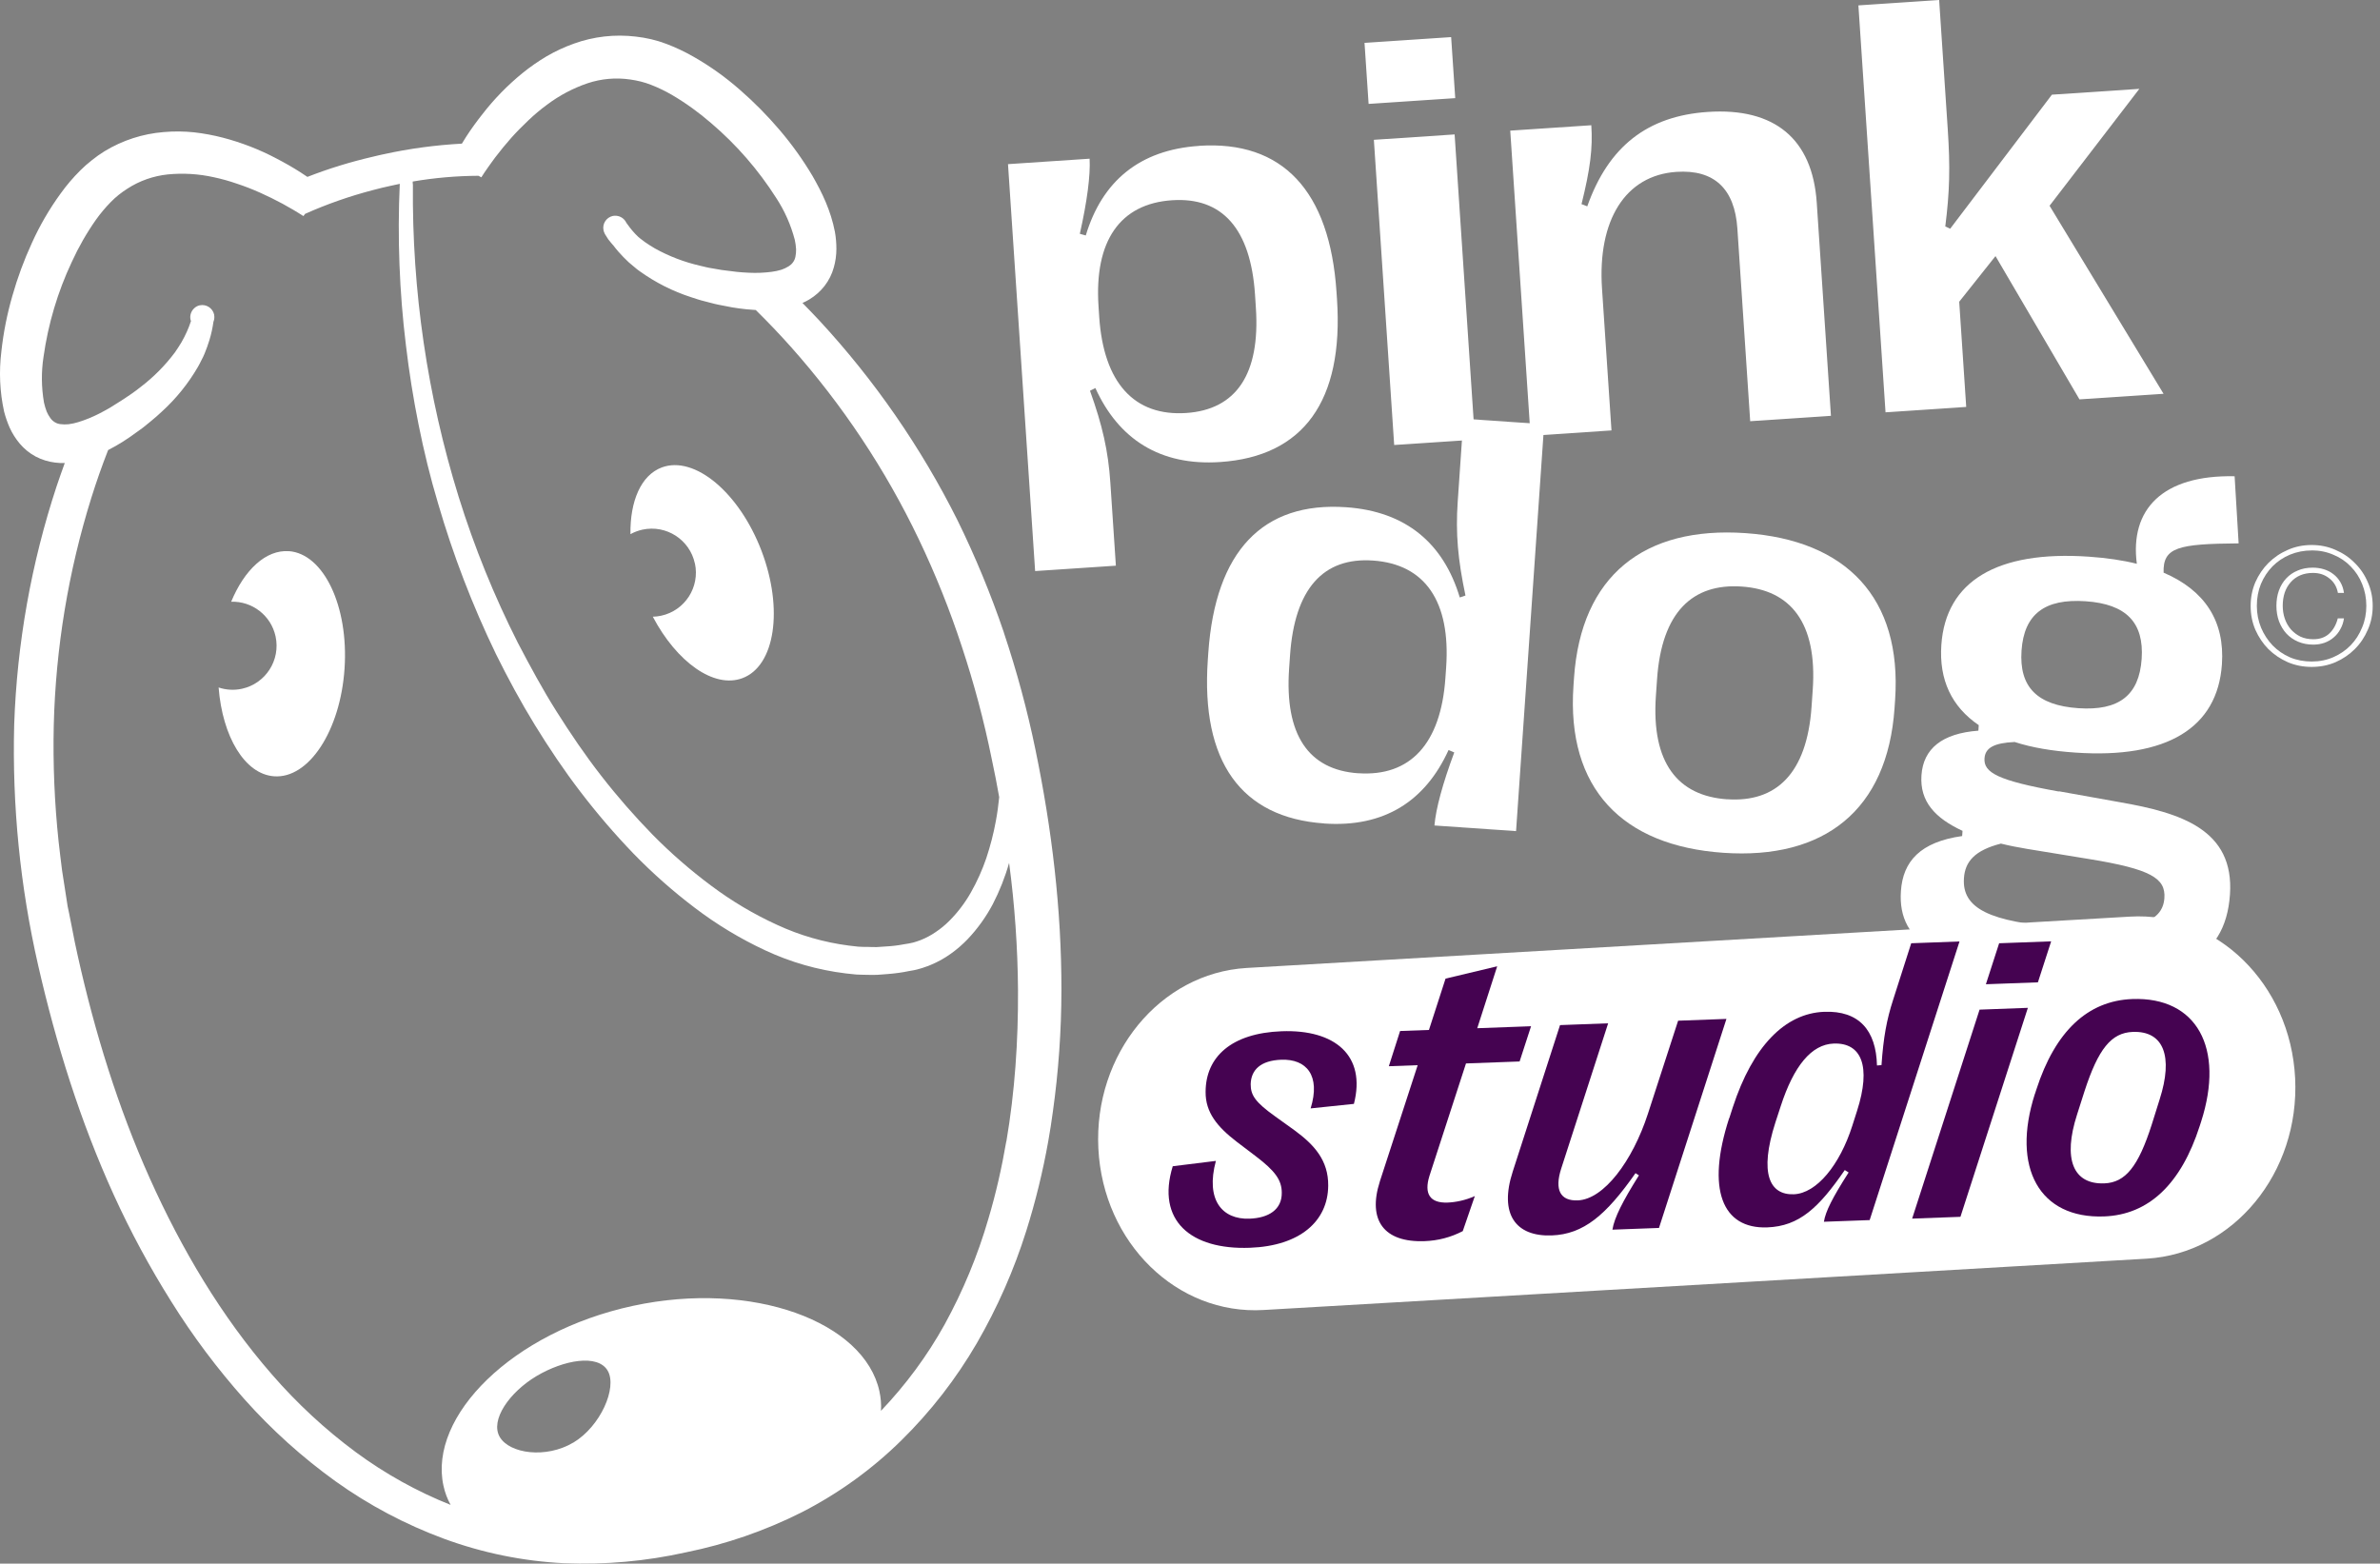 <svg width="277" height="182" viewBox="0 0 277 182" fill="none" xmlns="http://www.w3.org/2000/svg">
<rect x="0" y="0" width="277" height="182" fill="#808080" stroke="none"/>
<path d="M139.566 16.98C132.59 17.441 128.259 21.131 126.37 27.408L125.678 27.214C126.529 23.416 126.918 20.439 126.817 18.472L117.318 19.106L120.475 66.47L129.873 65.843L129.231 56.2C128.986 52.481 128.302 49.498 126.86 45.483L127.487 45.166C130.183 51.105 135.004 54.247 142.009 53.779C151.703 53.13 156.395 46.673 155.609 34.831L155.551 33.988C154.766 22.183 149.245 16.331 139.559 16.973L139.566 16.98ZM136.417 23.308C142.233 22.918 145.555 26.608 146.067 34.284L146.168 35.84C146.68 43.552 143.876 47.681 138.06 48.071C132.021 48.474 128.446 44.568 127.934 36.886L127.855 35.667C127.343 28.021 130.37 23.711 136.41 23.308H136.417Z" fill="white"/>
<path d="M169.37 11.423L168.894 4.317L158.812 4.987L159.287 12.094L169.37 11.423ZM171.662 51.17L169.298 15.646L159.9 16.273L162.264 51.797L171.662 51.17Z" fill="white"/>
<path d="M187.555 50.108L186.453 33.597C185.919 25.612 189.177 20.401 195.115 20.005C199.54 19.709 201.897 22.001 202.207 26.599L203.699 49.027L213.097 48.4L211.446 23.601C210.949 16.156 206.524 12.51 198.769 13.028C191.728 13.497 187.195 17.064 184.737 24.019L184.067 23.76C185.09 19.645 185.386 17.216 185.206 14.578L175.772 15.205L178.136 50.728L187.534 50.101L187.555 50.108Z" fill="white"/>
<path d="M228.841 47.364L228.026 35.12L232.249 29.808L242.022 46.485L251.809 45.836L238.541 23.949L248.991 10.342L238.815 11.02L226.974 26.623L226.405 26.356C226.916 22.313 226.988 19.488 226.693 15.055L225.691 0L216.293 0.627L219.45 47.991L228.848 47.364H228.841Z" fill="white"/>
<path d="M154.114 95.853C161.091 96.336 165.876 93.266 168.593 87.299L169.256 87.58C167.901 91.226 167.116 94.131 166.95 96.084L176.449 96.74L179.721 49.383L170.323 48.734L169.66 58.377C169.4 62.096 169.681 65.144 170.561 69.317L169.898 69.541C168.024 63.292 163.678 59.523 156.666 59.04C146.979 58.37 141.452 64.143 140.63 75.984L140.572 76.827C139.758 88.632 144.435 95.176 154.122 95.846L154.114 95.853ZM158.085 90.008C152.269 89.605 149.502 85.504 150.035 77.829L150.143 76.272C150.677 68.561 153.985 64.842 159.793 65.245C165.869 65.663 168.845 70.016 168.312 77.692L168.226 78.91C167.699 86.556 164.154 90.419 158.078 90.001L158.085 90.008Z" fill="white"/>
<path d="M200.579 99.263C212.304 100.07 219.677 94.326 220.499 82.421L220.564 81.476C221.385 69.57 214.87 62.868 203.144 62.054C191.354 61.239 184.017 66.99 183.195 78.896L183.13 79.84C182.309 91.746 188.788 98.449 200.579 99.263ZM201.011 93.036C195.296 92.64 192.182 88.828 192.723 81.008L192.86 79.048C193.4 71.235 197.004 67.877 202.719 68.273C208.405 68.662 211.519 72.482 210.978 80.294L210.841 82.255C210.301 90.067 206.697 93.426 201.011 93.029V93.036Z" fill="white"/>
<path d="M239.626 92.131C232.512 90.856 230.855 89.926 230.97 88.269C231.057 87.05 232.066 86.474 234.48 86.366C236.476 87.014 238.854 87.418 241.535 87.598C252.195 88.333 258.09 84.73 258.602 77.321C258.948 72.312 256.634 68.723 251.813 66.655C251.726 63.693 253.506 63.304 260.547 63.246L260.079 55.434C251.654 55.261 247.87 59.318 248.699 65.624C247.042 65.206 245.175 64.939 243.107 64.795C232.419 64.06 226.459 67.657 225.947 75.065C225.666 79.123 227.136 82.251 230.3 84.406L230.257 85.047C226.019 85.364 223.85 87.151 223.633 90.229C223.417 93.306 225.233 95.23 228.412 96.708L228.368 97.313C223.518 97.998 221.478 100.239 221.241 103.72C220.815 109.875 225.997 112.851 239.272 113.767C253.225 114.732 259.005 111.835 259.538 104.117C260.057 96.571 253.831 94.611 246.746 93.378L239.633 92.103L239.626 92.131ZM242.746 69.984C247.46 70.309 249.55 72.456 249.261 76.687C248.966 80.946 246.602 82.755 241.889 82.431C237.11 82.099 234.984 79.981 235.28 75.721C235.575 71.491 237.968 69.653 242.753 69.984H242.746ZM240.188 107.944C231.561 107.345 228.332 105.731 228.577 102.214C228.707 100.283 229.839 98.971 232.88 98.192C233.838 98.43 234.862 98.632 235.95 98.812L243.135 99.987C250.357 101.162 252.065 102.236 251.906 104.535C251.705 107.41 248.548 108.52 240.181 107.936L240.188 107.944Z" fill="white"/>
<path d="M145.095 112.667C135.012 113.272 127.287 122.684 127.834 133.675C128.382 144.666 136.994 153.083 147.077 152.478L249.863 146.503C259.945 145.891 267.671 136.493 267.123 125.495C266.576 114.504 257.963 106.087 247.881 106.692L145.095 112.667Z" fill="white"/>
<path d="M136.497 135.745L141.513 135.125C140.288 139.68 142.248 141.965 145.426 141.85C147.646 141.77 149.21 140.797 149.181 138.823C149.174 137.36 148.424 136.307 146.161 134.585L143.92 132.884C141.686 131.162 140.295 129.49 140.316 127.09C140.324 123.011 143.336 120.25 149.167 120.034C155.386 119.803 159.019 122.874 157.577 128.488L152.54 129.014C153.729 125.173 152.049 123.241 149.123 123.349C146.723 123.436 145.599 124.531 145.563 126.203C145.563 127.464 146.075 128.272 148.381 129.922L150.687 131.58C152.972 133.259 154.615 135.075 154.586 138.008C154.557 142.109 151.343 145.021 145.469 145.237C138.587 145.489 134.551 142.066 136.49 135.752L136.497 135.745Z" fill="#450351"/>
<path d="M160.596 137.511L164.999 123.983L161.641 124.106L162.952 120.005L166.311 119.882L168.242 113.908L174.253 112.474L171.932 119.681L178.195 119.45L176.862 123.551L170.621 123.781L166.369 136.869C165.713 138.974 166.441 140.048 168.473 139.975C169.41 139.939 170.549 139.716 171.651 139.219L170.246 143.298C168.833 144.033 167.356 144.408 165.799 144.465C161.093 144.638 159.14 142.058 160.596 137.518V137.511Z" fill="#450351"/>
<path d="M200.932 118.604L193.084 142.928L187.664 143.13C187.887 141.724 188.867 139.814 190.748 136.809L190.352 136.55C186.914 141.458 184.298 143.663 180.594 143.8C176.385 143.951 174.461 141.299 176.061 136.37L181.567 119.318L187.167 119.109L181.704 136.016C180.904 138.496 181.596 139.8 183.628 139.721C186.669 139.605 190.006 135.137 191.793 129.645L195.311 118.806L200.932 118.597V118.604Z" fill="#450351"/>
<path d="M201.266 130.151L201.677 128.876C203.983 121.813 207.731 117.943 212.321 117.77C216.343 117.618 218.354 119.903 218.455 124.018L218.981 123.975C219.204 120.739 219.586 118.685 220.328 116.393L222.44 109.792L228.061 109.583L217.604 142.014L212.278 142.208C212.466 141.012 213.251 139.448 215.154 136.472L214.707 136.191C211.687 140.58 209.41 142.727 205.684 142.864C200.43 143.059 198.563 138.41 201.252 130.144L201.266 130.151ZM215.579 131.045L216.134 129.308C217.799 124.119 216.667 121.344 213.417 121.467C210.837 121.561 208.776 124.061 207.255 128.746L206.635 130.641C204.704 136.645 205.987 139.109 208.776 139.009C211.428 138.908 214.123 135.607 215.579 131.045Z" fill="#450351"/>
<path d="M222.548 141.842L230.396 117.518L236.017 117.309L228.169 141.633L222.548 141.842ZM231.131 114.563L232.673 109.792L238.727 109.569L237.185 114.34L231.131 114.563Z" fill="#450351"/>
<path d="M236.84 127.326L237.006 126.814C239.204 120.025 242.988 116.479 248.177 116.284C255.672 116.011 258.937 121.978 256.184 130.547L256.018 131.059C253.842 137.826 250.08 141.394 244.891 141.588C237.345 141.869 234.08 135.902 236.833 127.326H236.84ZM250.433 130.9L251.355 127.96C252.955 122.98 251.838 119.974 248.227 120.111C245.712 120.205 244.206 122.115 242.62 126.98L241.741 129.733C240.076 134.9 241.266 137.877 244.919 137.74C247.384 137.646 248.876 135.765 250.433 130.9Z" fill="#450351"/>
<path d="M33.623 64.159C30.949 63.957 28.441 66.328 26.906 70.04C29.334 69.96 31.54 71.618 32.073 74.076C32.671 76.843 30.913 79.574 28.145 80.173C27.216 80.374 26.286 80.302 25.443 80.021C25.89 85.722 28.47 90.104 31.886 90.356C35.943 90.666 39.619 85.044 40.102 77.809C40.584 70.573 37.68 64.461 33.623 64.151V64.159Z" fill="white"/>
<path d="M80.878 65.57C81.476 68.337 79.718 71.069 76.95 71.667C76.626 71.739 76.302 71.775 75.977 71.782C78.759 77.058 83.091 80.171 86.399 78.939C90.211 77.526 91.206 70.882 88.626 64.107C86.038 57.332 80.849 52.994 77.029 54.406C74.601 55.307 73.318 58.341 73.376 62.175C73.801 61.938 74.276 61.758 74.774 61.649C77.541 61.051 80.273 62.81 80.871 65.577L80.878 65.57Z" fill="white"/>
<path d="M116.84 73.626C115.32 69.15 113.511 64.776 111.428 60.531C107.19 52.07 101.778 44.243 95.356 37.303C94.715 36.611 94.059 35.941 93.396 35.263C93.67 35.148 93.944 35.004 94.196 34.852C94.881 34.441 95.479 33.908 95.969 33.281C96.466 32.64 96.827 31.912 97.043 31.134C97.245 30.427 97.345 29.692 97.345 28.964C97.345 28.301 97.288 27.638 97.172 26.982C96.69 24.496 95.681 22.427 94.571 20.489C93.447 18.593 92.156 16.792 90.722 15.112C89.302 13.448 87.767 11.891 86.117 10.457C84.445 8.986 82.629 7.689 80.69 6.587C79.681 6.01 78.629 5.513 77.541 5.102C76.971 4.886 76.388 4.706 75.797 4.569C75.206 4.432 74.6 4.324 73.995 4.259C71.566 3.97 69.109 4.244 66.809 5.073C65.7 5.469 64.626 5.967 63.61 6.558C62.63 7.141 61.685 7.797 60.799 8.518C59.076 9.923 57.52 11.516 56.158 13.275C55.48 14.132 54.839 15.011 54.248 15.927C54.082 16.186 53.923 16.453 53.758 16.72C50.695 16.885 47.646 17.296 44.648 17.952C44.223 18.038 43.798 18.146 43.372 18.247C40.785 18.846 38.248 19.624 35.776 20.59C35.517 20.417 35.25 20.229 34.983 20.064C34.068 19.473 33.117 18.939 32.151 18.435C30.184 17.397 28.101 16.59 25.953 16.028C24.843 15.739 23.719 15.53 22.58 15.401C21.406 15.278 20.224 15.271 19.056 15.372C16.62 15.566 14.264 16.33 12.174 17.599C11.655 17.916 11.165 18.269 10.689 18.651C10.206 19.026 9.752 19.429 9.32 19.862C8.498 20.683 7.741 21.57 7.064 22.514C5.752 24.316 4.628 26.247 3.712 28.279C2.797 30.269 2.04 32.323 1.442 34.427C0.83 36.546 0.397 38.715 0.159 40.913C-0.129 43.241 -0.028 45.605 0.477 47.904C0.642 48.545 0.859 49.172 1.125 49.778C1.428 50.448 1.824 51.068 2.293 51.63C2.812 52.25 3.446 52.762 4.159 53.144C4.866 53.511 5.63 53.749 6.422 53.843C6.79 53.893 7.165 53.907 7.539 53.893C7.215 54.787 6.898 55.68 6.595 56.581C3.64 65.547 1.976 74.894 1.651 84.343C1.406 93.769 2.343 103.196 4.448 112.392C6.53 121.502 9.334 130.503 13.24 139.079C15.193 143.368 17.434 147.526 19.943 151.512C22.451 155.533 25.297 159.324 28.447 162.863C31.618 166.423 35.171 169.623 39.034 172.405C42.926 175.194 47.178 177.442 51.66 179.1C56.165 180.757 60.893 181.723 65.678 181.954C70.435 182.148 75.198 181.723 79.84 180.685C84.51 179.741 89.029 178.177 93.288 176.037C97.562 173.853 101.482 171.028 104.906 167.655C108.322 164.297 111.277 160.491 113.691 156.34C116.084 152.203 118.015 147.822 119.449 143.26C120.523 139.843 121.374 136.37 122.001 132.845C122.202 131.7 122.39 130.546 122.541 129.386C123.197 124.709 123.528 119.988 123.536 115.26C123.55 105.819 122.411 96.443 120.516 87.276C119.565 82.656 118.332 78.101 116.833 73.626H116.84ZM55.696 20.467L56.021 20.64C56.237 20.294 56.525 19.862 56.799 19.48C57.066 19.091 57.368 18.694 57.649 18.305C58.24 17.534 58.853 16.777 59.494 16.056C60.136 15.336 60.806 14.666 61.505 14.002C62.183 13.354 62.903 12.748 63.66 12.194C65.094 11.113 66.687 10.269 68.381 9.693C69.981 9.159 71.681 9.008 73.346 9.253C73.764 9.311 74.175 9.39 74.579 9.491C74.982 9.592 75.379 9.722 75.768 9.873C76.604 10.197 77.411 10.586 78.182 11.033C79.818 11.992 81.353 13.102 82.787 14.348C85.721 16.849 88.265 19.782 90.34 23.04C91.32 24.532 92.048 26.182 92.502 27.912C92.582 28.272 92.632 28.64 92.654 29.007C92.661 29.303 92.639 29.606 92.574 29.894C92.531 30.117 92.438 30.334 92.301 30.521C92.171 30.708 91.998 30.867 91.803 30.989C91.537 31.155 91.248 31.292 90.953 31.393C90.585 31.508 90.203 31.587 89.814 31.638C88.942 31.753 88.056 31.789 87.176 31.746C86.715 31.732 86.24 31.688 85.764 31.645L84.322 31.465C83.84 31.422 83.371 31.299 82.895 31.234C82.42 31.169 81.959 31.04 81.49 30.932C79.652 30.514 77.879 29.836 76.229 28.921C75.811 28.69 75.444 28.431 75.054 28.171C74.672 27.898 74.312 27.609 73.966 27.299C73.649 27.026 73.353 26.73 73.065 26.42C73.051 26.398 73.029 26.384 73.007 26.37C73.007 26.319 73.007 26.269 72.993 26.218C72.885 25.714 72.51 25.332 72.049 25.18C71.818 25.108 71.573 25.087 71.321 25.137C70.572 25.303 70.089 26.038 70.24 26.788C70.24 26.795 70.24 26.802 70.24 26.809C70.254 26.881 70.283 26.953 70.305 27.018C70.391 27.242 70.535 27.436 70.709 27.588C71.09 28.186 71.501 28.755 71.97 29.288C72.344 29.714 72.741 30.125 73.159 30.514C73.361 30.708 73.606 30.874 73.808 31.061C74.009 31.249 74.254 31.429 74.478 31.587C76.301 32.892 78.312 33.908 80.438 34.593C80.957 34.759 81.483 34.946 82.016 35.069C82.542 35.191 83.076 35.364 83.609 35.465L85.209 35.775C85.757 35.861 86.304 35.948 86.867 35.998C87.241 36.034 87.594 36.063 87.962 36.085C89.367 37.468 90.729 38.895 92.055 40.38C98.037 47.104 103.053 54.643 106.938 62.772C108.877 66.83 110.556 71.017 111.954 75.291C113.374 79.572 114.534 83.939 115.428 88.357C115.745 89.827 116.033 91.305 116.293 92.789C116.199 93.726 116.076 94.656 115.903 95.571C115.637 97.034 115.262 98.468 114.794 99.881C114.325 101.257 113.727 102.591 113.013 103.852C112.322 105.084 111.464 106.209 110.469 107.203C109.994 107.679 109.468 108.111 108.905 108.486C108.365 108.861 107.781 109.171 107.169 109.416C107.017 109.48 106.866 109.531 106.707 109.581C106.549 109.617 106.405 109.689 106.246 109.718L105.77 109.819L105.237 109.906C104.531 110.043 103.825 110.129 103.104 110.165L102.03 110.237C101.662 110.252 101.309 110.216 100.956 110.216C100.596 110.216 100.221 110.216 99.875 110.187L98.801 110.064C95.904 109.689 93.079 108.875 90.427 107.643C87.717 106.403 85.151 104.875 82.766 103.088C80.351 101.286 78.074 99.311 75.962 97.164C73.844 94.995 71.847 92.71 69.988 90.317C68.114 87.917 66.406 85.395 64.777 82.815C63.148 80.242 61.7 77.546 60.28 74.837C57.513 69.374 55.206 63.687 53.383 57.835C49.736 46.081 47.942 33.829 48.057 21.519L48.035 21.31V21.13C50.558 20.698 53.123 20.474 55.696 20.46V20.467ZM66.716 167.915C63.559 169.796 59.3 169.212 58.161 167.252C57.022 165.291 59.293 162.048 62.449 160.167C65.606 158.293 69.584 157.573 70.73 159.547C71.869 161.522 69.88 166.041 66.716 167.922V167.915ZM117.121 132.838C116.595 135.894 115.918 138.914 115.031 141.876C113.792 146.142 112.084 150.258 109.95 154.149C107.918 157.818 105.417 161.19 102.534 164.217C102.578 163.468 102.52 162.711 102.354 161.947C100.61 153.875 87.652 148.975 73.642 152.002C59.624 155.036 49.859 164.83 51.61 172.923C51.783 173.731 52.071 174.48 52.446 175.165C48.525 173.601 44.821 171.54 41.419 169.032C37.837 166.38 34.558 163.338 31.64 159.973C25.766 153.234 21.117 145.371 17.427 137.141C13.737 128.91 11.042 120.176 9.06 111.304L8.7 109.639L8.375 107.974L8.044 106.309C7.921 105.762 7.806 105.207 7.741 104.645L7.222 101.301C7.071 100.183 6.956 99.059 6.819 97.935C6.343 93.452 6.156 88.941 6.257 84.429C6.48 75.42 7.957 66.491 10.646 57.893C11.229 56.041 11.871 54.203 12.584 52.387C12.916 52.214 13.247 52.034 13.572 51.846C14.062 51.565 14.523 51.27 14.984 50.96L16.31 50.016C16.757 49.706 17.168 49.338 17.593 49C18.018 48.661 18.429 48.286 18.833 47.911C20.49 46.405 21.91 44.647 23.034 42.708C23.186 42.47 23.294 42.203 23.431 41.951C23.568 41.699 23.69 41.447 23.798 41.187C24.015 40.661 24.209 40.128 24.375 39.58C24.591 38.881 24.742 38.167 24.843 37.447C24.923 37.252 24.959 37.043 24.944 36.834C24.944 36.784 24.937 36.74 24.93 36.69C24.93 36.668 24.93 36.64 24.923 36.618C24.757 35.861 24.007 35.378 23.251 35.537C23.006 35.587 22.797 35.703 22.624 35.861C22.436 36.027 22.299 36.236 22.22 36.467C22.141 36.697 22.119 36.957 22.177 37.216C22.191 37.274 22.213 37.324 22.227 37.375C22.227 37.396 22.213 37.411 22.206 37.432C22.076 37.829 21.924 38.218 21.752 38.6C21.564 39.025 21.348 39.443 21.117 39.847C20.872 40.243 20.627 40.639 20.361 41.014C19.229 42.528 17.896 43.875 16.397 45.021C16.015 45.317 15.647 45.612 15.244 45.879C14.84 46.146 14.458 46.419 14.04 46.679L12.8 47.457C12.39 47.688 11.972 47.926 11.561 48.135C10.775 48.538 9.947 48.877 9.103 49.136C8.736 49.252 8.354 49.331 7.965 49.382C7.647 49.41 7.33 49.41 7.02 49.367C6.79 49.338 6.574 49.266 6.379 49.144C6.184 49.028 6.012 48.87 5.875 48.682C5.702 48.445 5.55 48.185 5.435 47.911C5.305 47.565 5.197 47.212 5.118 46.852C4.815 45.093 4.794 43.292 5.067 41.526C5.608 37.699 6.711 33.98 8.354 30.492C9.139 28.77 10.083 27.119 11.172 25.57C11.691 24.842 12.267 24.157 12.894 23.516C13.182 23.22 13.492 22.939 13.817 22.68C14.141 22.42 14.487 22.175 14.84 21.952C16.253 21.037 17.867 20.474 19.539 20.301C21.319 20.128 23.121 20.237 24.872 20.626C25.787 20.82 26.695 21.073 27.582 21.383C28.483 21.678 29.377 22.031 30.256 22.42C31.135 22.809 32.007 23.249 32.865 23.703C33.283 23.934 33.701 24.172 34.126 24.417C34.544 24.662 34.976 24.936 35.315 25.152L35.51 24.892C38.054 23.754 40.684 22.838 43.38 22.132C44.064 21.952 44.749 21.779 45.434 21.635C45.787 21.555 46.104 21.491 46.435 21.419L46.529 21.397C46.241 27.588 46.486 34.023 47.243 40.178C47.61 43.277 48.1 46.369 48.72 49.439C49.333 52.502 50.075 55.558 50.976 58.563C52.727 64.588 54.983 70.462 57.714 76.112C59.105 78.923 60.597 81.69 62.248 84.379C63.898 87.06 65.649 89.676 67.566 92.177C69.483 94.685 71.537 97.077 73.721 99.347C75.933 101.625 78.319 103.737 80.849 105.654C83.4 107.599 86.16 109.264 89.065 110.619C92.027 112.003 95.183 112.904 98.419 113.3L99.644 113.43C100.055 113.459 100.466 113.452 100.877 113.466C101.288 113.473 101.706 113.488 102.116 113.466L103.349 113.372C104.17 113.307 104.992 113.199 105.806 113.026L106.419 112.918L107.068 112.752C107.284 112.702 107.493 112.616 107.709 112.543C107.925 112.479 108.134 112.399 108.336 112.306C109.15 111.967 109.922 111.542 110.635 111.03C111.341 110.533 111.997 109.963 112.603 109.336C113.763 108.118 114.75 106.742 115.543 105.25C116.336 103.715 116.977 102.101 117.446 100.436C118.102 105.358 118.447 110.309 118.483 115.275C118.512 121.163 118.116 127.073 117.129 132.853L117.121 132.838ZM70.377 27.198C70.377 27.198 70.701 27.725 70.795 27.861C70.918 28.035 71.357 28.539 71.357 28.539L74.672 27.898C73.635 27.105 72.784 25.757 72.784 25.757L70.377 27.198Z" fill="white"/>
<path d="M261.945 70.535C261.945 69.547 262.126 68.625 262.493 67.767C262.875 66.909 263.38 66.16 264.014 65.526C264.662 64.884 265.412 64.373 266.27 64.005C267.127 63.623 268.057 63.436 269.044 63.436C270.032 63.436 270.954 63.623 271.819 64.005C272.677 64.373 273.426 64.877 274.06 65.526C274.709 66.16 275.213 66.902 275.581 67.767C275.963 68.625 276.15 69.547 276.15 70.535C276.15 71.522 275.963 72.445 275.581 73.302C275.213 74.16 274.709 74.916 274.06 75.558C273.426 76.192 272.684 76.697 271.819 77.079C270.961 77.446 270.032 77.626 269.044 77.626C268.057 77.626 267.134 77.446 266.27 77.079C265.412 76.697 264.655 76.192 264.014 75.558C263.38 74.916 262.875 74.16 262.493 73.302C262.126 72.445 261.945 71.522 261.945 70.535ZM272.1 69C271.963 68.279 271.624 67.717 271.091 67.313C270.572 66.895 269.945 66.686 269.21 66.686C268.655 66.686 268.151 66.78 267.711 66.967C267.279 67.155 266.911 67.421 266.608 67.767C266.306 68.106 266.068 68.517 265.909 68.978C265.758 69.446 265.679 69.951 265.679 70.499C265.679 71.046 265.758 71.536 265.924 72.019C266.089 72.488 266.32 72.898 266.623 73.252C266.94 73.605 267.315 73.893 267.74 74.102C268.179 74.304 268.684 74.405 269.239 74.405C270.01 74.405 270.63 74.181 271.098 73.742C271.581 73.288 271.905 72.697 272.086 71.976H272.806C272.741 72.43 272.605 72.848 272.388 73.23C272.187 73.612 271.927 73.929 271.61 74.196C271.307 74.463 270.947 74.671 270.529 74.823C270.125 74.96 269.693 75.032 269.239 75.032C268.59 75.032 268.006 74.916 267.473 74.693C266.94 74.463 266.486 74.153 266.104 73.742C265.736 73.338 265.455 72.862 265.246 72.322C265.044 71.767 264.944 71.162 264.944 70.52C264.944 69.879 265.037 69.281 265.232 68.74C265.434 68.185 265.722 67.71 266.089 67.32C266.457 66.931 266.897 66.621 267.416 66.412C267.934 66.182 268.525 66.073 269.181 66.073C269.635 66.073 270.068 66.138 270.471 66.261C270.889 66.391 271.257 66.578 271.574 66.83C271.905 67.082 272.172 67.392 272.388 67.76C272.605 68.127 272.741 68.546 272.806 69.014H272.086L272.1 69ZM269.066 64.07C268.158 64.07 267.307 64.236 266.522 64.56C265.736 64.892 265.059 65.346 264.489 65.922C263.92 66.506 263.473 67.183 263.142 67.969C262.825 68.754 262.666 69.598 262.666 70.513C262.666 71.428 262.832 72.257 263.156 73.057C263.488 73.843 263.935 74.527 264.504 75.126C265.073 75.709 265.743 76.171 266.515 76.509C267.3 76.841 268.151 76.999 269.059 76.999C269.967 76.999 270.81 76.826 271.581 76.488C272.352 76.149 273.023 75.688 273.592 75.104C274.161 74.513 274.601 73.821 274.918 73.035C275.25 72.25 275.408 71.414 275.408 70.513C275.408 69.612 275.242 68.754 274.918 67.969C274.601 67.183 274.161 66.506 273.592 65.937C273.037 65.353 272.367 64.899 271.581 64.575C270.81 64.236 269.967 64.063 269.059 64.063L269.066 64.07Z" fill="white"/>
</svg>
